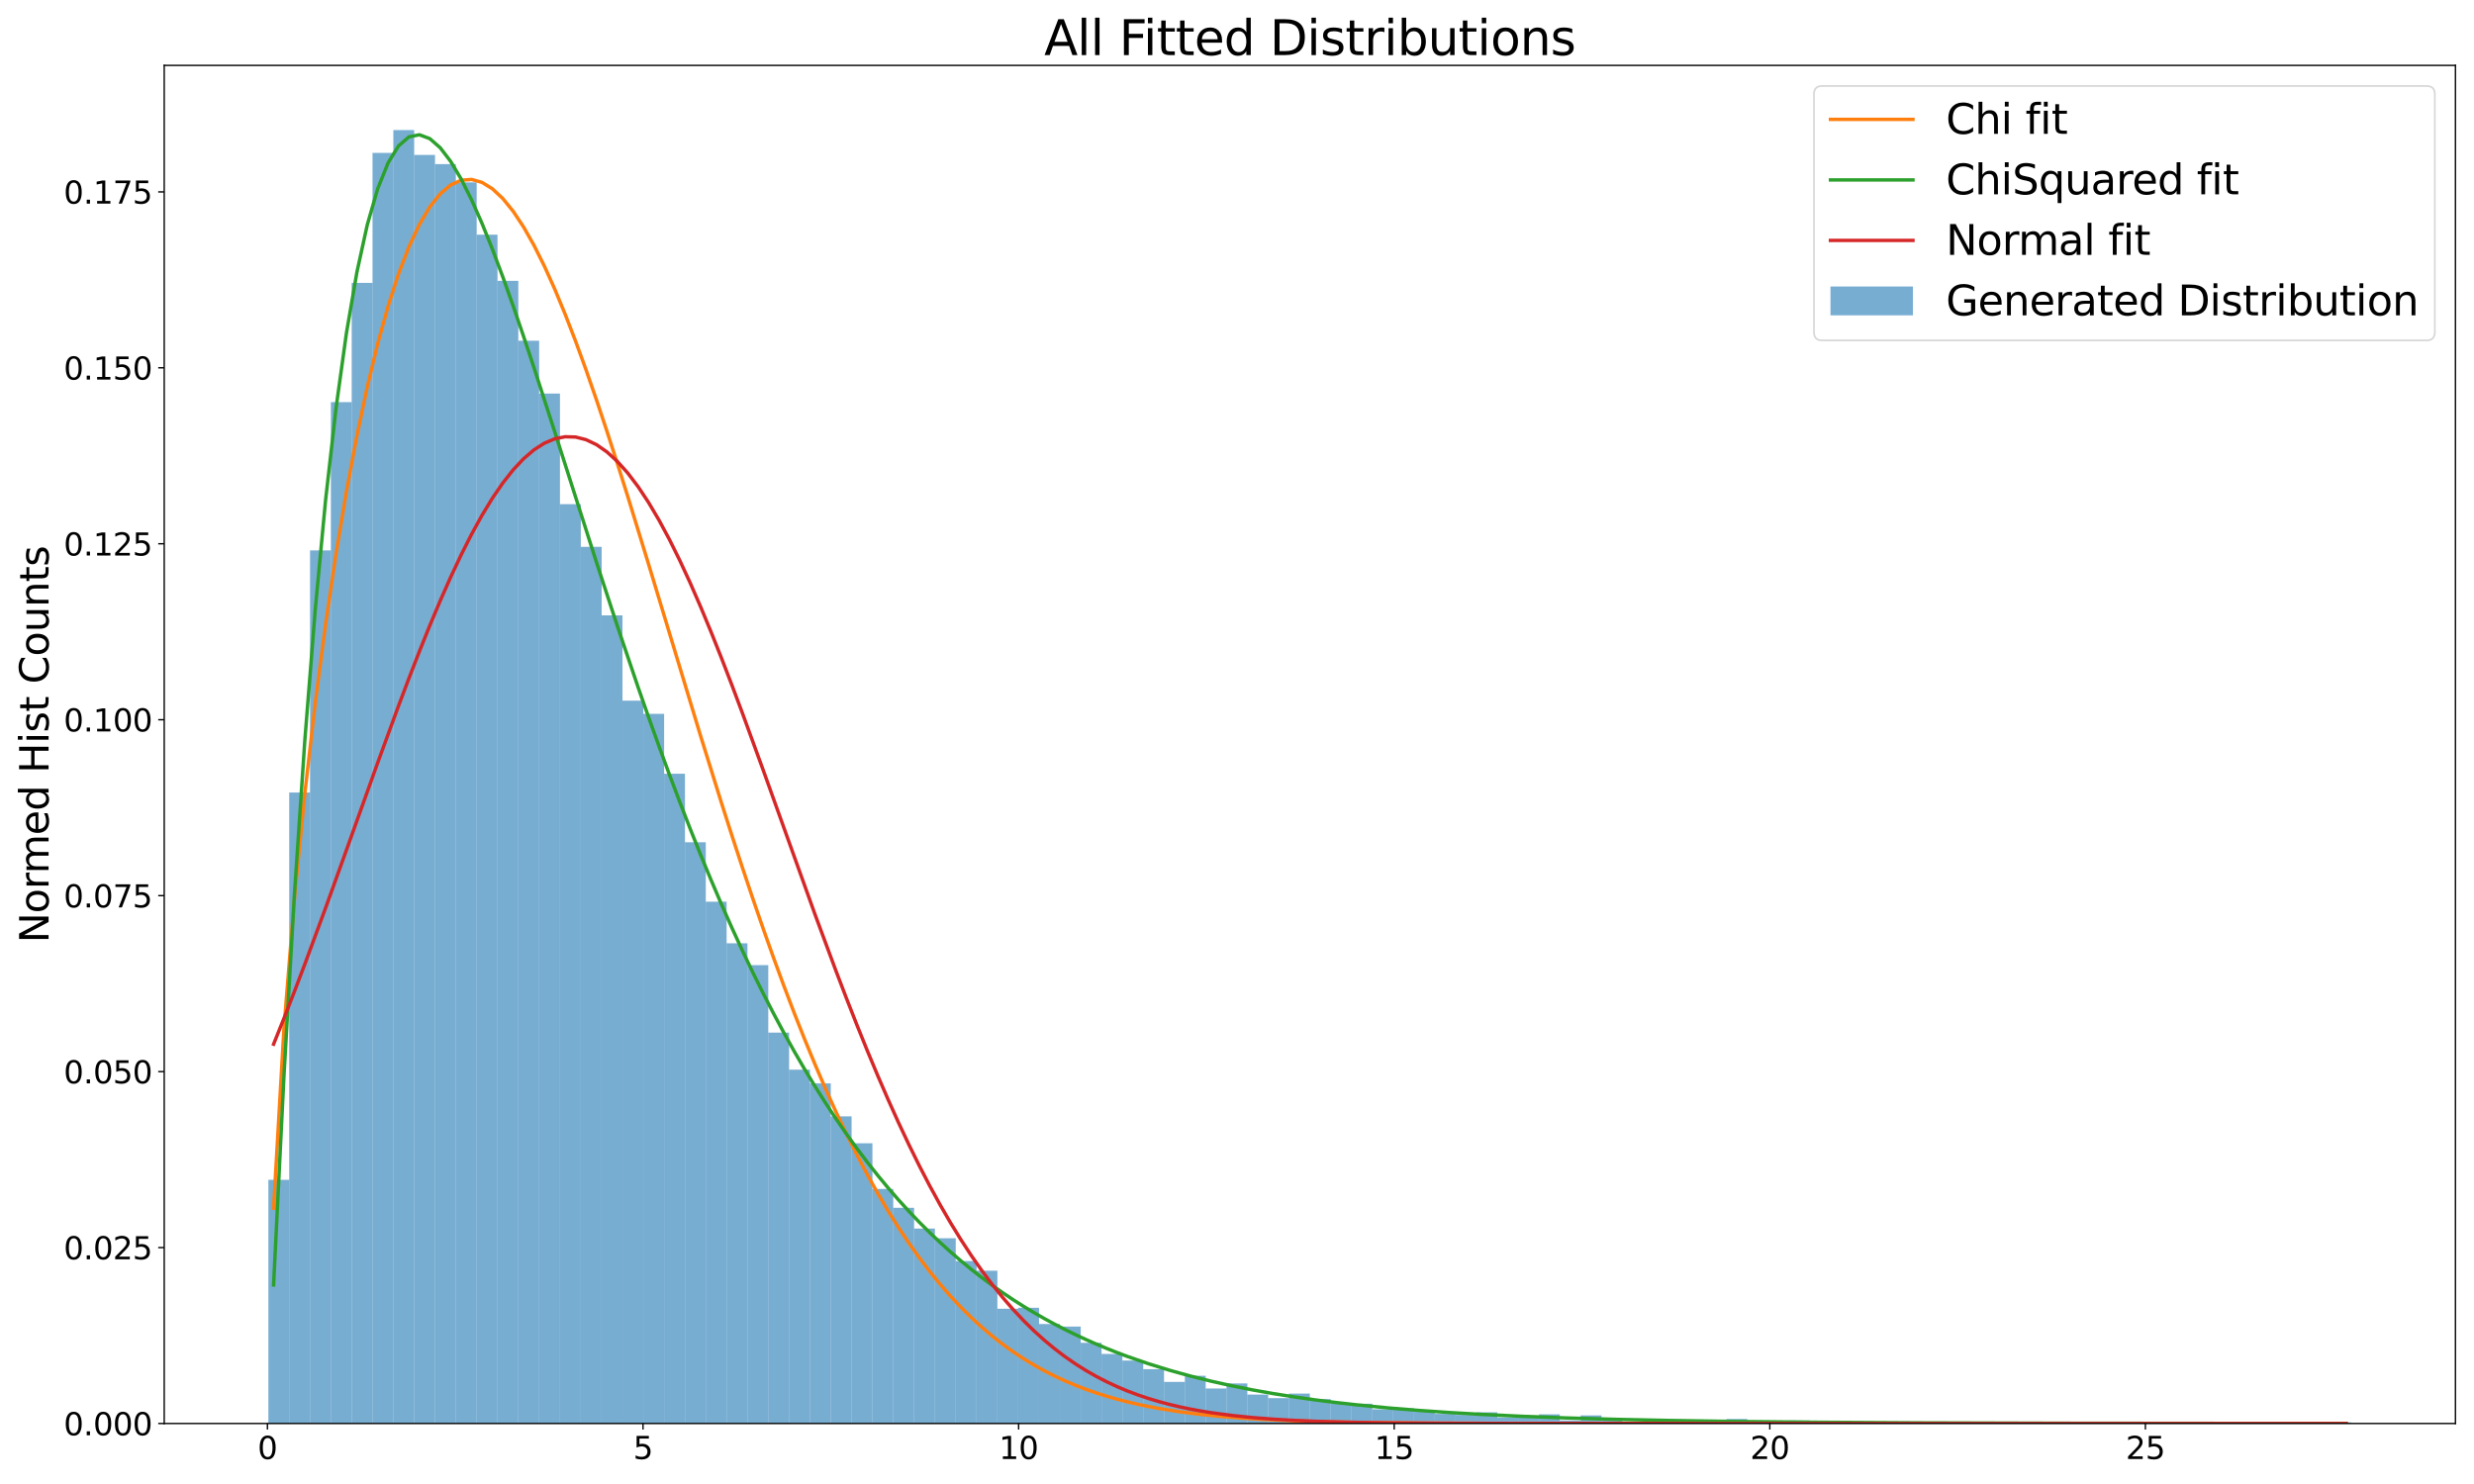 <?xml version="1.0" encoding="utf-8" standalone="no"?>
<!DOCTYPE svg PUBLIC "-//W3C//DTD SVG 1.1//EN"
  "http://www.w3.org/Graphics/SVG/1.1/DTD/svg11.dtd">
<svg height="864pt" version="1.1" viewBox="0 0 1440 864" width="1440pt" xmlns="http://www.w3.org/2000/svg" xmlns:xlink="http://www.w3.org/1999/xlink">
 <defs>
  <style type="text/css">*{stroke-linecap:butt;stroke-linejoin:round;}</style>
 </defs>
 <g id="figure_1">
  <g id="patch_1">
   <path d="M 0 864 
L 1440 864 
L 1440 0 
L 0 0 
z
" style="fill:#ffffff;"/>
  </g>
  <g id="axes_1">
   <g id="patch_2">
    <path d="M 95.59 828.779 
L 1429.2 828.779 
L 1429.2 38.076 
L 95.59 38.076 
z
" style="fill:#ffffff;"/>
   </g>
   <g id="patch_3">
    <path clip-path="url(#pc63a28cc93)" d="M 156.209 828.779 
L 168.333 828.779 
L 168.333 686.917 
L 156.209 686.917 
z
" style="fill:#1f77b4;opacity:0.6;"/>
   </g>
   <g id="patch_4">
    <path clip-path="url(#pc63a28cc93)" d="M 168.333 828.779 
L 180.456 828.779 
L 180.456 461.416 
L 168.333 461.416 
z
" style="fill:#1f77b4;opacity:0.6;"/>
   </g>
   <g id="patch_5">
    <path clip-path="url(#pc63a28cc93)" d="M 180.456 828.779 
L 192.58 828.779 
L 192.58 320.44 
L 180.456 320.44 
z
" style="fill:#1f77b4;opacity:0.6;"/>
   </g>
   <g id="patch_6">
    <path clip-path="url(#pc63a28cc93)" d="M 192.58 828.779 
L 204.704 828.779 
L 204.704 234.141 
L 192.58 234.141 
z
" style="fill:#1f77b4;opacity:0.6;"/>
   </g>
   <g id="patch_7">
    <path clip-path="url(#pc63a28cc93)" d="M 204.704 828.779 
L 216.828 828.779 
L 216.828 164.688 
L 204.704 164.688 
z
" style="fill:#1f77b4;opacity:0.6;"/>
   </g>
   <g id="patch_8">
    <path clip-path="url(#pc63a28cc93)" d="M 216.828 828.779 
L 228.951 828.779 
L 228.951 89.028 
L 216.828 89.028 
z
" style="fill:#1f77b4;opacity:0.6;"/>
   </g>
   <g id="patch_9">
    <path clip-path="url(#pc63a28cc93)" d="M 228.951 828.779 
L 241.075 828.779 
L 241.075 75.728 
L 228.951 75.728 
z
" style="fill:#1f77b4;opacity:0.6;"/>
   </g>
   <g id="patch_10">
    <path clip-path="url(#pc63a28cc93)" d="M 241.075 828.779 
L 253.199 828.779 
L 253.199 90.21 
L 241.075 90.21 
z
" style="fill:#1f77b4;opacity:0.6;"/>
   </g>
   <g id="patch_11">
    <path clip-path="url(#pc63a28cc93)" d="M 253.199 828.779 
L 265.322 828.779 
L 265.322 95.53 
L 253.199 95.53 
z
" style="fill:#1f77b4;opacity:0.6;"/>
   </g>
   <g id="patch_12">
    <path clip-path="url(#pc63a28cc93)" d="M 265.322 828.779 
L 277.446 828.779 
L 277.446 106.169 
L 265.322 106.169 
z
" style="fill:#1f77b4;opacity:0.6;"/>
   </g>
   <g id="patch_13">
    <path clip-path="url(#pc63a28cc93)" d="M 277.446 828.779 
L 289.57 828.779 
L 289.57 136.611 
L 277.446 136.611 
z
" style="fill:#1f77b4;opacity:0.6;"/>
   </g>
   <g id="patch_14">
    <path clip-path="url(#pc63a28cc93)" d="M 289.57 828.779 
L 301.694 828.779 
L 301.694 163.505 
L 289.57 163.505 
z
" style="fill:#1f77b4;opacity:0.6;"/>
   </g>
   <g id="patch_15">
    <path clip-path="url(#pc63a28cc93)" d="M 301.694 828.779 
L 313.817 828.779 
L 313.817 198.38 
L 301.694 198.38 
z
" style="fill:#1f77b4;opacity:0.6;"/>
   </g>
   <g id="patch_16">
    <path clip-path="url(#pc63a28cc93)" d="M 313.817 828.779 
L 325.941 828.779 
L 325.941 229.117 
L 313.817 229.117 
z
" style="fill:#1f77b4;opacity:0.6;"/>
   </g>
   <g id="patch_17">
    <path clip-path="url(#pc63a28cc93)" d="M 325.941 828.779 
L 338.065 828.779 
L 338.065 293.546 
L 325.941 293.546 
z
" style="fill:#1f77b4;opacity:0.6;"/>
   </g>
   <g id="patch_18">
    <path clip-path="url(#pc63a28cc93)" d="M 338.065 828.779 
L 350.189 828.779 
L 350.189 318.371 
L 338.065 318.371 
z
" style="fill:#1f77b4;opacity:0.6;"/>
   </g>
   <g id="patch_19">
    <path clip-path="url(#pc63a28cc93)" d="M 350.189 828.779 
L 362.312 828.779 
L 362.312 358.27 
L 350.189 358.27 
z
" style="fill:#1f77b4;opacity:0.6;"/>
   </g>
   <g id="patch_20">
    <path clip-path="url(#pc63a28cc93)" d="M 362.312 828.779 
L 374.436 828.779 
L 374.436 407.922 
L 362.312 407.922 
z
" style="fill:#1f77b4;opacity:0.6;"/>
   </g>
   <g id="patch_21">
    <path clip-path="url(#pc63a28cc93)" d="M 374.436 828.779 
L 386.56 828.779 
L 386.56 415.606 
L 374.436 415.606 
z
" style="fill:#1f77b4;opacity:0.6;"/>
   </g>
   <g id="patch_22">
    <path clip-path="url(#pc63a28cc93)" d="M 386.56 828.779 
L 398.683 828.779 
L 398.683 450.481 
L 386.56 450.481 
z
" style="fill:#1f77b4;opacity:0.6;"/>
   </g>
   <g id="patch_23">
    <path clip-path="url(#pc63a28cc93)" d="M 398.683 828.779 
L 410.807 828.779 
L 410.807 490.379 
L 398.683 490.379 
z
" style="fill:#1f77b4;opacity:0.6;"/>
   </g>
   <g id="patch_24">
    <path clip-path="url(#pc63a28cc93)" d="M 410.807 828.779 
L 422.931 828.779 
L 422.931 524.958 
L 410.807 524.958 
z
" style="fill:#1f77b4;opacity:0.6;"/>
   </g>
   <g id="patch_25">
    <path clip-path="url(#pc63a28cc93)" d="M 422.931 828.779 
L 435.055 828.779 
L 435.055 549.193 
L 422.931 549.193 
z
" style="fill:#1f77b4;opacity:0.6;"/>
   </g>
   <g id="patch_26">
    <path clip-path="url(#pc63a28cc93)" d="M 435.055 828.779 
L 447.178 828.779 
L 447.178 561.901 
L 435.055 561.901 
z
" style="fill:#1f77b4;opacity:0.6;"/>
   </g>
   <g id="patch_27">
    <path clip-path="url(#pc63a28cc93)" d="M 447.178 828.779 
L 459.302 828.779 
L 459.302 601.209 
L 447.178 601.209 
z
" style="fill:#1f77b4;opacity:0.6;"/>
   </g>
   <g id="patch_28">
    <path clip-path="url(#pc63a28cc93)" d="M 459.302 828.779 
L 471.426 828.779 
L 471.426 622.784 
L 459.302 622.784 
z
" style="fill:#1f77b4;opacity:0.6;"/>
   </g>
   <g id="patch_29">
    <path clip-path="url(#pc63a28cc93)" d="M 471.426 828.779 
L 483.549 828.779 
L 483.549 630.764 
L 471.426 630.764 
z
" style="fill:#1f77b4;opacity:0.6;"/>
   </g>
   <g id="patch_30">
    <path clip-path="url(#pc63a28cc93)" d="M 483.549 828.779 
L 495.673 828.779 
L 495.673 649.974 
L 483.549 649.974 
z
" style="fill:#1f77b4;opacity:0.6;"/>
   </g>
   <g id="patch_31">
    <path clip-path="url(#pc63a28cc93)" d="M 495.673 828.779 
L 507.797 828.779 
L 507.797 665.638 
L 495.673 665.638 
z
" style="fill:#1f77b4;opacity:0.6;"/>
   </g>
   <g id="patch_32">
    <path clip-path="url(#pc63a28cc93)" d="M 507.797 828.779 
L 519.921 828.779 
L 519.921 692.237 
L 507.797 692.237 
z
" style="fill:#1f77b4;opacity:0.6;"/>
   </g>
   <g id="patch_33">
    <path clip-path="url(#pc63a28cc93)" d="M 519.921 828.779 
L 532.044 828.779 
L 532.044 703.172 
L 519.921 703.172 
z
" style="fill:#1f77b4;opacity:0.6;"/>
   </g>
   <g id="patch_34">
    <path clip-path="url(#pc63a28cc93)" d="M 532.044 828.779 
L 544.168 828.779 
L 544.168 715.29 
L 532.044 715.29 
z
" style="fill:#1f77b4;opacity:0.6;"/>
   </g>
   <g id="patch_35">
    <path clip-path="url(#pc63a28cc93)" d="M 544.168 828.779 
L 556.292 828.779 
L 556.292 720.905 
L 544.168 720.905 
z
" style="fill:#1f77b4;opacity:0.6;"/>
   </g>
   <g id="patch_36">
    <path clip-path="url(#pc63a28cc93)" d="M 556.292 828.779 
L 568.416 828.779 
L 568.416 734.205 
L 556.292 734.205 
z
" style="fill:#1f77b4;opacity:0.6;"/>
   </g>
   <g id="patch_37">
    <path clip-path="url(#pc63a28cc93)" d="M 568.416 828.779 
L 580.539 828.779 
L 580.539 739.82 
L 568.416 739.82 
z
" style="fill:#1f77b4;opacity:0.6;"/>
   </g>
   <g id="patch_38">
    <path clip-path="url(#pc63a28cc93)" d="M 580.539 828.779 
L 592.663 828.779 
L 592.663 761.986 
L 580.539 761.986 
z
" style="fill:#1f77b4;opacity:0.6;"/>
   </g>
   <g id="patch_39">
    <path clip-path="url(#pc63a28cc93)" d="M 592.663 828.779 
L 604.787 828.779 
L 604.787 761.395 
L 592.663 761.395 
z
" style="fill:#1f77b4;opacity:0.6;"/>
   </g>
   <g id="patch_40">
    <path clip-path="url(#pc63a28cc93)" d="M 604.787 828.779 
L 616.91 828.779 
L 616.91 770.852 
L 604.787 770.852 
z
" style="fill:#1f77b4;opacity:0.6;"/>
   </g>
   <g id="patch_41">
    <path clip-path="url(#pc63a28cc93)" d="M 616.91 828.779 
L 629.034 828.779 
L 629.034 772.33 
L 616.91 772.33 
z
" style="fill:#1f77b4;opacity:0.6;"/>
   </g>
   <g id="patch_42">
    <path clip-path="url(#pc63a28cc93)" d="M 629.034 828.779 
L 641.158 828.779 
L 641.158 781.788 
L 629.034 781.788 
z
" style="fill:#1f77b4;opacity:0.6;"/>
   </g>
   <g id="patch_43">
    <path clip-path="url(#pc63a28cc93)" d="M 641.158 828.779 
L 653.282 828.779 
L 653.282 788.29 
L 641.158 788.29 
z
" style="fill:#1f77b4;opacity:0.6;"/>
   </g>
   <g id="patch_44">
    <path clip-path="url(#pc63a28cc93)" d="M 653.282 828.779 
L 665.405 828.779 
L 665.405 792.132 
L 653.282 792.132 
z
" style="fill:#1f77b4;opacity:0.6;"/>
   </g>
   <g id="patch_45">
    <path clip-path="url(#pc63a28cc93)" d="M 665.405 828.779 
L 677.529 828.779 
L 677.529 797.156 
L 665.405 797.156 
z
" style="fill:#1f77b4;opacity:0.6;"/>
   </g>
   <g id="patch_46">
    <path clip-path="url(#pc63a28cc93)" d="M 677.529 828.779 
L 689.653 828.779 
L 689.653 804.545 
L 677.529 804.545 
z
" style="fill:#1f77b4;opacity:0.6;"/>
   </g>
   <g id="patch_47">
    <path clip-path="url(#pc63a28cc93)" d="M 689.653 828.779 
L 701.777 828.779 
L 701.777 800.998 
L 689.653 800.998 
z
" style="fill:#1f77b4;opacity:0.6;"/>
   </g>
   <g id="patch_48">
    <path clip-path="url(#pc63a28cc93)" d="M 701.777 828.779 
L 713.9 828.779 
L 713.9 808.387 
L 701.777 808.387 
z
" style="fill:#1f77b4;opacity:0.6;"/>
   </g>
   <g id="patch_49">
    <path clip-path="url(#pc63a28cc93)" d="M 713.9 828.779 
L 726.024 828.779 
L 726.024 805.431 
L 713.9 805.431 
z
" style="fill:#1f77b4;opacity:0.6;"/>
   </g>
   <g id="patch_50">
    <path clip-path="url(#pc63a28cc93)" d="M 726.024 828.779 
L 738.148 828.779 
L 738.148 811.933 
L 726.024 811.933 
z
" style="fill:#1f77b4;opacity:0.6;"/>
   </g>
   <g id="patch_51">
    <path clip-path="url(#pc63a28cc93)" d="M 738.148 828.779 
L 750.271 828.779 
L 750.271 814.002 
L 738.148 814.002 
z
" style="fill:#1f77b4;opacity:0.6;"/>
   </g>
   <g id="patch_52">
    <path clip-path="url(#pc63a28cc93)" d="M 750.271 828.779 
L 762.395 828.779 
L 762.395 811.342 
L 750.271 811.342 
z
" style="fill:#1f77b4;opacity:0.6;"/>
   </g>
   <g id="patch_53">
    <path clip-path="url(#pc63a28cc93)" d="M 762.395 828.779 
L 774.519 828.779 
L 774.519 814.593 
L 762.395 814.593 
z
" style="fill:#1f77b4;opacity:0.6;"/>
   </g>
   <g id="patch_54">
    <path clip-path="url(#pc63a28cc93)" d="M 774.519 828.779 
L 786.643 828.779 
L 786.643 816.958 
L 774.519 816.958 
z
" style="fill:#1f77b4;opacity:0.6;"/>
   </g>
   <g id="patch_55">
    <path clip-path="url(#pc63a28cc93)" d="M 786.643 828.779 
L 798.766 828.779 
L 798.766 817.253 
L 786.643 817.253 
z
" style="fill:#1f77b4;opacity:0.6;"/>
   </g>
   <g id="patch_56">
    <path clip-path="url(#pc63a28cc93)" d="M 798.766 828.779 
L 810.89 828.779 
L 810.89 820.504 
L 798.766 820.504 
z
" style="fill:#1f77b4;opacity:0.6;"/>
   </g>
   <g id="patch_57">
    <path clip-path="url(#pc63a28cc93)" d="M 810.89 828.779 
L 823.014 828.779 
L 823.014 819.913 
L 810.89 819.913 
z
" style="fill:#1f77b4;opacity:0.6;"/>
   </g>
   <g id="patch_58">
    <path clip-path="url(#pc63a28cc93)" d="M 823.014 828.779 
L 835.138 828.779 
L 835.138 821.982 
L 823.014 821.982 
z
" style="fill:#1f77b4;opacity:0.6;"/>
   </g>
   <g id="patch_59">
    <path clip-path="url(#pc63a28cc93)" d="M 835.138 828.779 
L 847.261 828.779 
L 847.261 823.164 
L 835.138 823.164 
z
" style="fill:#1f77b4;opacity:0.6;"/>
   </g>
   <g id="patch_60">
    <path clip-path="url(#pc63a28cc93)" d="M 847.261 828.779 
L 859.385 828.779 
L 859.385 823.755 
L 847.261 823.755 
z
" style="fill:#1f77b4;opacity:0.6;"/>
   </g>
   <g id="patch_61">
    <path clip-path="url(#pc63a28cc93)" d="M 859.385 828.779 
L 871.509 828.779 
L 871.509 822.277 
L 859.385 822.277 
z
" style="fill:#1f77b4;opacity:0.6;"/>
   </g>
   <g id="patch_62">
    <path clip-path="url(#pc63a28cc93)" d="M 871.509 828.779 
L 883.632 828.779 
L 883.632 825.233 
L 871.509 825.233 
z
" style="fill:#1f77b4;opacity:0.6;"/>
   </g>
   <g id="patch_63">
    <path clip-path="url(#pc63a28cc93)" d="M 883.632 828.779 
L 895.756 828.779 
L 895.756 824.937 
L 883.632 824.937 
z
" style="fill:#1f77b4;opacity:0.6;"/>
   </g>
   <g id="patch_64">
    <path clip-path="url(#pc63a28cc93)" d="M 895.756 828.779 
L 907.88 828.779 
L 907.88 823.46 
L 895.756 823.46 
z
" style="fill:#1f77b4;opacity:0.6;"/>
   </g>
   <g id="patch_65">
    <path clip-path="url(#pc63a28cc93)" d="M 907.88 828.779 
L 920.004 828.779 
L 920.004 827.006 
L 907.88 827.006 
z
" style="fill:#1f77b4;opacity:0.6;"/>
   </g>
   <g id="patch_66">
    <path clip-path="url(#pc63a28cc93)" d="M 920.004 828.779 
L 932.127 828.779 
L 932.127 824.051 
L 920.004 824.051 
z
" style="fill:#1f77b4;opacity:0.6;"/>
   </g>
   <g id="patch_67">
    <path clip-path="url(#pc63a28cc93)" d="M 932.127 828.779 
L 944.251 828.779 
L 944.251 827.006 
L 932.127 827.006 
z
" style="fill:#1f77b4;opacity:0.6;"/>
   </g>
   <g id="patch_68">
    <path clip-path="url(#pc63a28cc93)" d="M 944.251 828.779 
L 956.375 828.779 
L 956.375 828.188 
L 944.251 828.188 
z
" style="fill:#1f77b4;opacity:0.6;"/>
   </g>
   <g id="patch_69">
    <path clip-path="url(#pc63a28cc93)" d="M 956.375 828.779 
L 968.498 828.779 
L 968.498 827.006 
L 956.375 827.006 
z
" style="fill:#1f77b4;opacity:0.6;"/>
   </g>
   <g id="patch_70">
    <path clip-path="url(#pc63a28cc93)" d="M 968.498 828.779 
L 980.622 828.779 
L 980.622 826.711 
L 968.498 826.711 
z
" style="fill:#1f77b4;opacity:0.6;"/>
   </g>
   <g id="patch_71">
    <path clip-path="url(#pc63a28cc93)" d="M 980.622 828.779 
L 992.746 828.779 
L 992.746 827.597 
L 980.622 827.597 
z
" style="fill:#1f77b4;opacity:0.6;"/>
   </g>
   <g id="patch_72">
    <path clip-path="url(#pc63a28cc93)" d="M 992.746 828.779 
L 1004.87 828.779 
L 1004.87 827.006 
L 992.746 827.006 
z
" style="fill:#1f77b4;opacity:0.6;"/>
   </g>
   <g id="patch_73">
    <path clip-path="url(#pc63a28cc93)" d="M 1004.87 828.779 
L 1016.993 828.779 
L 1016.993 826.119 
L 1004.87 826.119 
z
" style="fill:#1f77b4;opacity:0.6;"/>
   </g>
   <g id="patch_74">
    <path clip-path="url(#pc63a28cc93)" d="M 1016.993 828.779 
L 1029.117 828.779 
L 1029.117 828.484 
L 1016.993 828.484 
z
" style="fill:#1f77b4;opacity:0.6;"/>
   </g>
   <g id="patch_75">
    <path clip-path="url(#pc63a28cc93)" d="M 1029.117 828.779 
L 1041.241 828.779 
L 1041.241 827.893 
L 1029.117 827.893 
z
" style="fill:#1f77b4;opacity:0.6;"/>
   </g>
   <g id="patch_76">
    <path clip-path="url(#pc63a28cc93)" d="M 1041.241 828.779 
L 1053.365 828.779 
L 1053.365 827.006 
L 1041.241 827.006 
z
" style="fill:#1f77b4;opacity:0.6;"/>
   </g>
   <g id="patch_77">
    <path clip-path="url(#pc63a28cc93)" d="M 1053.365 828.779 
L 1065.488 828.779 
L 1065.488 828.484 
L 1053.365 828.484 
z
" style="fill:#1f77b4;opacity:0.6;"/>
   </g>
   <g id="patch_78">
    <path clip-path="url(#pc63a28cc93)" d="M 1065.488 828.779 
L 1077.612 828.779 
L 1077.612 828.188 
L 1065.488 828.188 
z
" style="fill:#1f77b4;opacity:0.6;"/>
   </g>
   <g id="patch_79">
    <path clip-path="url(#pc63a28cc93)" d="M 1077.612 828.779 
L 1089.736 828.779 
L 1089.736 828.188 
L 1077.612 828.188 
z
" style="fill:#1f77b4;opacity:0.6;"/>
   </g>
   <g id="patch_80">
    <path clip-path="url(#pc63a28cc93)" d="M 1089.736 828.779 
L 1101.859 828.779 
L 1101.859 828.188 
L 1089.736 828.188 
z
" style="fill:#1f77b4;opacity:0.6;"/>
   </g>
   <g id="patch_81">
    <path clip-path="url(#pc63a28cc93)" d="M 1101.859 828.779 
L 1113.983 828.779 
L 1113.983 828.484 
L 1101.859 828.484 
z
" style="fill:#1f77b4;opacity:0.6;"/>
   </g>
   <g id="patch_82">
    <path clip-path="url(#pc63a28cc93)" d="M 1113.983 828.779 
L 1126.107 828.779 
L 1126.107 828.484 
L 1113.983 828.484 
z
" style="fill:#1f77b4;opacity:0.6;"/>
   </g>
   <g id="patch_83">
    <path clip-path="url(#pc63a28cc93)" d="M 1126.107 828.779 
L 1138.231 828.779 
L 1138.231 827.893 
L 1126.107 827.893 
z
" style="fill:#1f77b4;opacity:0.6;"/>
   </g>
   <g id="patch_84">
    <path clip-path="url(#pc63a28cc93)" d="M 1138.231 828.779 
L 1150.354 828.779 
L 1150.354 828.484 
L 1138.231 828.484 
z
" style="fill:#1f77b4;opacity:0.6;"/>
   </g>
   <g id="patch_85">
    <path clip-path="url(#pc63a28cc93)" d="M 1150.354 828.779 
L 1162.478 828.779 
L 1162.478 828.484 
L 1150.354 828.484 
z
" style="fill:#1f77b4;opacity:0.6;"/>
   </g>
   <g id="patch_86">
    <path clip-path="url(#pc63a28cc93)" d="M 1162.478 828.779 
L 1174.602 828.779 
L 1174.602 828.484 
L 1162.478 828.484 
z
" style="fill:#1f77b4;opacity:0.6;"/>
   </g>
   <g id="patch_87">
    <path clip-path="url(#pc63a28cc93)" d="M 1174.602 828.779 
L 1186.726 828.779 
L 1186.726 828.188 
L 1174.602 828.188 
z
" style="fill:#1f77b4;opacity:0.6;"/>
   </g>
   <g id="patch_88">
    <path clip-path="url(#pc63a28cc93)" d="M 1186.726 828.779 
L 1198.849 828.779 
L 1198.849 828.779 
L 1186.726 828.779 
z
" style="fill:#1f77b4;opacity:0.6;"/>
   </g>
   <g id="patch_89">
    <path clip-path="url(#pc63a28cc93)" d="M 1198.849 828.779 
L 1210.973 828.779 
L 1210.973 828.779 
L 1198.849 828.779 
z
" style="fill:#1f77b4;opacity:0.6;"/>
   </g>
   <g id="patch_90">
    <path clip-path="url(#pc63a28cc93)" d="M 1210.973 828.779 
L 1223.097 828.779 
L 1223.097 828.779 
L 1210.973 828.779 
z
" style="fill:#1f77b4;opacity:0.6;"/>
   </g>
   <g id="patch_91">
    <path clip-path="url(#pc63a28cc93)" d="M 1223.097 828.779 
L 1235.22 828.779 
L 1235.22 828.779 
L 1223.097 828.779 
z
" style="fill:#1f77b4;opacity:0.6;"/>
   </g>
   <g id="patch_92">
    <path clip-path="url(#pc63a28cc93)" d="M 1235.22 828.779 
L 1247.344 828.779 
L 1247.344 828.484 
L 1235.22 828.484 
z
" style="fill:#1f77b4;opacity:0.6;"/>
   </g>
   <g id="patch_93">
    <path clip-path="url(#pc63a28cc93)" d="M 1247.344 828.779 
L 1259.468 828.779 
L 1259.468 828.484 
L 1247.344 828.484 
z
" style="fill:#1f77b4;opacity:0.6;"/>
   </g>
   <g id="patch_94">
    <path clip-path="url(#pc63a28cc93)" d="M 1259.468 828.779 
L 1271.592 828.779 
L 1271.592 828.484 
L 1259.468 828.484 
z
" style="fill:#1f77b4;opacity:0.6;"/>
   </g>
   <g id="patch_95">
    <path clip-path="url(#pc63a28cc93)" d="M 1271.592 828.779 
L 1283.715 828.779 
L 1283.715 828.779 
L 1271.592 828.779 
z
" style="fill:#1f77b4;opacity:0.6;"/>
   </g>
   <g id="patch_96">
    <path clip-path="url(#pc63a28cc93)" d="M 1283.715 828.779 
L 1295.839 828.779 
L 1295.839 828.779 
L 1283.715 828.779 
z
" style="fill:#1f77b4;opacity:0.6;"/>
   </g>
   <g id="patch_97">
    <path clip-path="url(#pc63a28cc93)" d="M 1295.839 828.779 
L 1307.963 828.779 
L 1307.963 828.484 
L 1295.839 828.484 
z
" style="fill:#1f77b4;opacity:0.6;"/>
   </g>
   <g id="patch_98">
    <path clip-path="url(#pc63a28cc93)" d="M 1307.963 828.779 
L 1320.086 828.779 
L 1320.086 828.779 
L 1307.963 828.779 
z
" style="fill:#1f77b4;opacity:0.6;"/>
   </g>
   <g id="patch_99">
    <path clip-path="url(#pc63a28cc93)" d="M 1320.086 828.779 
L 1332.21 828.779 
L 1332.21 828.779 
L 1320.086 828.779 
z
" style="fill:#1f77b4;opacity:0.6;"/>
   </g>
   <g id="patch_100">
    <path clip-path="url(#pc63a28cc93)" d="M 1332.21 828.779 
L 1344.334 828.779 
L 1344.334 828.779 
L 1332.21 828.779 
z
" style="fill:#1f77b4;opacity:0.6;"/>
   </g>
   <g id="patch_101">
    <path clip-path="url(#pc63a28cc93)" d="M 1344.334 828.779 
L 1356.458 828.779 
L 1356.458 828.779 
L 1344.334 828.779 
z
" style="fill:#1f77b4;opacity:0.6;"/>
   </g>
   <g id="patch_102">
    <path clip-path="url(#pc63a28cc93)" d="M 1356.458 828.779 
L 1368.581 828.779 
L 1368.581 828.188 
L 1356.458 828.188 
z
" style="fill:#1f77b4;opacity:0.6;"/>
   </g>
   <g id="matplotlib.axis_1">
    <g id="xtick_1">
     <g id="line2d_1">
      <defs>
       <path d="M 0 0 
L 0 3.5 
" id="m5652de7e91" style="stroke:#000000;stroke-width:0.8;"/>
      </defs>
      <g>
       <use style="stroke:#000000;stroke-width:0.8;" x="155.659" xlink:href="#m5652de7e91" y="828.779"/>
      </g>
     </g>
     <g id="text_1">
      <!-- 0 -->
      <g transform="translate(149.933 849.457)scale(0.18 -0.18)">
       <defs>
        <path d="M 2034 4250 
Q 1547 4250 1301 3770 
Q 1056 3291 1056 2328 
Q 1056 1369 1301 889 
Q 1547 409 2034 409 
Q 2525 409 2770 889 
Q 3016 1369 3016 2328 
Q 3016 3291 2770 3770 
Q 2525 4250 2034 4250 
z
M 2034 4750 
Q 2819 4750 3233 4129 
Q 3647 3509 3647 2328 
Q 3647 1150 3233 529 
Q 2819 -91 2034 -91 
Q 1250 -91 836 529 
Q 422 1150 422 2328 
Q 422 3509 836 4129 
Q 1250 4750 2034 4750 
z
" id="DejaVuSans-30" transform="scale(0.016)"/>
       </defs>
       <use xlink:href="#DejaVuSans-30"/>
      </g>
     </g>
    </g>
    <g id="xtick_2">
     <g id="line2d_2">
      <g>
       <use style="stroke:#000000;stroke-width:0.8;" x="374.274" xlink:href="#m5652de7e91" y="828.779"/>
      </g>
     </g>
     <g id="text_2">
      <!-- 5 -->
      <g transform="translate(368.548 849.457)scale(0.18 -0.18)">
       <defs>
        <path d="M 691 4666 
L 3169 4666 
L 3169 4134 
L 1269 4134 
L 1269 2991 
Q 1406 3038 1543 3061 
Q 1681 3084 1819 3084 
Q 2600 3084 3056 2656 
Q 3513 2228 3513 1497 
Q 3513 744 3044 326 
Q 2575 -91 1722 -91 
Q 1428 -91 1123 -41 
Q 819 9 494 109 
L 494 744 
Q 775 591 1075 516 
Q 1375 441 1709 441 
Q 2250 441 2565 725 
Q 2881 1009 2881 1497 
Q 2881 1984 2565 2268 
Q 2250 2553 1709 2553 
Q 1456 2553 1204 2497 
Q 953 2441 691 2322 
L 691 4666 
z
" id="DejaVuSans-35" transform="scale(0.016)"/>
       </defs>
       <use xlink:href="#DejaVuSans-35"/>
      </g>
     </g>
    </g>
    <g id="xtick_3">
     <g id="line2d_3">
      <g>
       <use style="stroke:#000000;stroke-width:0.8;" x="592.889" xlink:href="#m5652de7e91" y="828.779"/>
      </g>
     </g>
     <g id="text_3">
      <!-- 10 -->
      <g transform="translate(581.437 849.457)scale(0.18 -0.18)">
       <defs>
        <path d="M 794 531 
L 1825 531 
L 1825 4091 
L 703 3866 
L 703 4441 
L 1819 4666 
L 2450 4666 
L 2450 531 
L 3481 531 
L 3481 0 
L 794 0 
L 794 531 
z
" id="DejaVuSans-31" transform="scale(0.016)"/>
       </defs>
       <use xlink:href="#DejaVuSans-31"/>
       <use x="63.623" xlink:href="#DejaVuSans-30"/>
      </g>
     </g>
    </g>
    <g id="xtick_4">
     <g id="line2d_4">
      <g>
       <use style="stroke:#000000;stroke-width:0.8;" x="811.505" xlink:href="#m5652de7e91" y="828.779"/>
      </g>
     </g>
     <g id="text_4">
      <!-- 15 -->
      <g transform="translate(800.052 849.457)scale(0.18 -0.18)">
       <use xlink:href="#DejaVuSans-31"/>
       <use x="63.623" xlink:href="#DejaVuSans-35"/>
      </g>
     </g>
    </g>
    <g id="xtick_5">
     <g id="line2d_5">
      <g>
       <use style="stroke:#000000;stroke-width:0.8;" x="1030.12" xlink:href="#m5652de7e91" y="828.779"/>
      </g>
     </g>
     <g id="text_5">
      <!-- 20 -->
      <g transform="translate(1018.667 849.457)scale(0.18 -0.18)">
       <defs>
        <path d="M 1228 531 
L 3431 531 
L 3431 0 
L 469 0 
L 469 531 
Q 828 903 1448 1529 
Q 2069 2156 2228 2338 
Q 2531 2678 2651 2914 
Q 2772 3150 2772 3378 
Q 2772 3750 2511 3984 
Q 2250 4219 1831 4219 
Q 1534 4219 1204 4116 
Q 875 4013 500 3803 
L 500 4441 
Q 881 4594 1212 4672 
Q 1544 4750 1819 4750 
Q 2544 4750 2975 4387 
Q 3406 4025 3406 3419 
Q 3406 3131 3298 2873 
Q 3191 2616 2906 2266 
Q 2828 2175 2409 1742 
Q 1991 1309 1228 531 
z
" id="DejaVuSans-32" transform="scale(0.016)"/>
       </defs>
       <use xlink:href="#DejaVuSans-32"/>
       <use x="63.623" xlink:href="#DejaVuSans-30"/>
      </g>
     </g>
    </g>
    <g id="xtick_6">
     <g id="line2d_6">
      <g>
       <use style="stroke:#000000;stroke-width:0.8;" x="1248.735" xlink:href="#m5652de7e91" y="828.779"/>
      </g>
     </g>
     <g id="text_6">
      <!-- 25 -->
      <g transform="translate(1237.283 849.457)scale(0.18 -0.18)">
       <use xlink:href="#DejaVuSans-32"/>
       <use x="63.623" xlink:href="#DejaVuSans-35"/>
      </g>
     </g>
    </g>
   </g>
   <g id="matplotlib.axis_2">
    <g id="ytick_1">
     <g id="line2d_7">
      <defs>
       <path d="M 0 0 
L -3.5 0 
" id="m1598d0e51e" style="stroke:#000000;stroke-width:0.8;"/>
      </defs>
      <g>
       <use style="stroke:#000000;stroke-width:0.8;" x="95.59" xlink:href="#m1598d0e51e" y="828.779"/>
      </g>
     </g>
     <g id="text_7">
      <!-- 0.000 -->
      <g transform="translate(37.06 835.618)scale(0.18 -0.18)">
       <defs>
        <path d="M 684 794 
L 1344 794 
L 1344 0 
L 684 0 
L 684 794 
z
" id="DejaVuSans-2e" transform="scale(0.016)"/>
       </defs>
       <use xlink:href="#DejaVuSans-30"/>
       <use x="63.623" xlink:href="#DejaVuSans-2e"/>
       <use x="95.41" xlink:href="#DejaVuSans-30"/>
       <use x="159.033" xlink:href="#DejaVuSans-30"/>
       <use x="222.656" xlink:href="#DejaVuSans-30"/>
      </g>
     </g>
    </g>
    <g id="ytick_2">
     <g id="line2d_8">
      <g>
       <use style="stroke:#000000;stroke-width:0.8;" x="95.59" xlink:href="#m1598d0e51e" y="726.341"/>
      </g>
     </g>
     <g id="text_8">
      <!-- 0.025 -->
      <g transform="translate(37.06 733.18)scale(0.18 -0.18)">
       <use xlink:href="#DejaVuSans-30"/>
       <use x="63.623" xlink:href="#DejaVuSans-2e"/>
       <use x="95.41" xlink:href="#DejaVuSans-30"/>
       <use x="159.033" xlink:href="#DejaVuSans-32"/>
       <use x="222.656" xlink:href="#DejaVuSans-35"/>
      </g>
     </g>
    </g>
    <g id="ytick_3">
     <g id="line2d_9">
      <g>
       <use style="stroke:#000000;stroke-width:0.8;" x="95.59" xlink:href="#m1598d0e51e" y="623.904"/>
      </g>
     </g>
     <g id="text_9">
      <!-- 0.050 -->
      <g transform="translate(37.06 630.742)scale(0.18 -0.18)">
       <use xlink:href="#DejaVuSans-30"/>
       <use x="63.623" xlink:href="#DejaVuSans-2e"/>
       <use x="95.41" xlink:href="#DejaVuSans-30"/>
       <use x="159.033" xlink:href="#DejaVuSans-35"/>
       <use x="222.656" xlink:href="#DejaVuSans-30"/>
      </g>
     </g>
    </g>
    <g id="ytick_4">
     <g id="line2d_10">
      <g>
       <use style="stroke:#000000;stroke-width:0.8;" x="95.59" xlink:href="#m1598d0e51e" y="521.466"/>
      </g>
     </g>
     <g id="text_10">
      <!-- 0.075 -->
      <g transform="translate(37.06 528.304)scale(0.18 -0.18)">
       <defs>
        <path d="M 525 4666 
L 3525 4666 
L 3525 4397 
L 1831 0 
L 1172 0 
L 2766 4134 
L 525 4134 
L 525 4666 
z
" id="DejaVuSans-37" transform="scale(0.016)"/>
       </defs>
       <use xlink:href="#DejaVuSans-30"/>
       <use x="63.623" xlink:href="#DejaVuSans-2e"/>
       <use x="95.41" xlink:href="#DejaVuSans-30"/>
       <use x="159.033" xlink:href="#DejaVuSans-37"/>
       <use x="222.656" xlink:href="#DejaVuSans-35"/>
      </g>
     </g>
    </g>
    <g id="ytick_5">
     <g id="line2d_11">
      <g>
       <use style="stroke:#000000;stroke-width:0.8;" x="95.59" xlink:href="#m1598d0e51e" y="419.028"/>
      </g>
     </g>
     <g id="text_11">
      <!-- 0.100 -->
      <g transform="translate(37.06 425.866)scale(0.18 -0.18)">
       <use xlink:href="#DejaVuSans-30"/>
       <use x="63.623" xlink:href="#DejaVuSans-2e"/>
       <use x="95.41" xlink:href="#DejaVuSans-31"/>
       <use x="159.033" xlink:href="#DejaVuSans-30"/>
       <use x="222.656" xlink:href="#DejaVuSans-30"/>
      </g>
     </g>
    </g>
    <g id="ytick_6">
     <g id="line2d_12">
      <g>
       <use style="stroke:#000000;stroke-width:0.8;" x="95.59" xlink:href="#m1598d0e51e" y="316.59"/>
      </g>
     </g>
     <g id="text_12">
      <!-- 0.125 -->
      <g transform="translate(37.06 323.428)scale(0.18 -0.18)">
       <use xlink:href="#DejaVuSans-30"/>
       <use x="63.623" xlink:href="#DejaVuSans-2e"/>
       <use x="95.41" xlink:href="#DejaVuSans-31"/>
       <use x="159.033" xlink:href="#DejaVuSans-32"/>
       <use x="222.656" xlink:href="#DejaVuSans-35"/>
      </g>
     </g>
    </g>
    <g id="ytick_7">
     <g id="line2d_13">
      <g>
       <use style="stroke:#000000;stroke-width:0.8;" x="95.59" xlink:href="#m1598d0e51e" y="214.152"/>
      </g>
     </g>
     <g id="text_13">
      <!-- 0.150 -->
      <g transform="translate(37.06 220.99)scale(0.18 -0.18)">
       <use xlink:href="#DejaVuSans-30"/>
       <use x="63.623" xlink:href="#DejaVuSans-2e"/>
       <use x="95.41" xlink:href="#DejaVuSans-31"/>
       <use x="159.033" xlink:href="#DejaVuSans-35"/>
       <use x="222.656" xlink:href="#DejaVuSans-30"/>
      </g>
     </g>
    </g>
    <g id="ytick_8">
     <g id="line2d_14">
      <g>
       <use style="stroke:#000000;stroke-width:0.8;" x="95.59" xlink:href="#m1598d0e51e" y="111.714"/>
      </g>
     </g>
     <g id="text_14">
      <!-- 0.175 -->
      <g transform="translate(37.06 118.552)scale(0.18 -0.18)">
       <use xlink:href="#DejaVuSans-30"/>
       <use x="63.623" xlink:href="#DejaVuSans-2e"/>
       <use x="95.41" xlink:href="#DejaVuSans-31"/>
       <use x="159.033" xlink:href="#DejaVuSans-37"/>
       <use x="222.656" xlink:href="#DejaVuSans-35"/>
      </g>
     </g>
    </g>
    <g id="text_15">
     <!-- Normed Hist Counts -->
     <g transform="translate(28.276 548.967)rotate(-90)scale(0.23 -0.23)">
      <defs>
       <path d="M 628 4666 
L 1478 4666 
L 3547 763 
L 3547 4666 
L 4159 4666 
L 4159 0 
L 3309 0 
L 1241 3903 
L 1241 0 
L 628 0 
L 628 4666 
z
" id="DejaVuSans-4e" transform="scale(0.016)"/>
       <path d="M 1959 3097 
Q 1497 3097 1228 2736 
Q 959 2375 959 1747 
Q 959 1119 1226 758 
Q 1494 397 1959 397 
Q 2419 397 2687 759 
Q 2956 1122 2956 1747 
Q 2956 2369 2687 2733 
Q 2419 3097 1959 3097 
z
M 1959 3584 
Q 2709 3584 3137 3096 
Q 3566 2609 3566 1747 
Q 3566 888 3137 398 
Q 2709 -91 1959 -91 
Q 1206 -91 779 398 
Q 353 888 353 1747 
Q 353 2609 779 3096 
Q 1206 3584 1959 3584 
z
" id="DejaVuSans-6f" transform="scale(0.016)"/>
       <path d="M 2631 2963 
Q 2534 3019 2420 3045 
Q 2306 3072 2169 3072 
Q 1681 3072 1420 2755 
Q 1159 2438 1159 1844 
L 1159 0 
L 581 0 
L 581 3500 
L 1159 3500 
L 1159 2956 
Q 1341 3275 1631 3429 
Q 1922 3584 2338 3584 
Q 2397 3584 2469 3576 
Q 2541 3569 2628 3553 
L 2631 2963 
z
" id="DejaVuSans-72" transform="scale(0.016)"/>
       <path d="M 3328 2828 
Q 3544 3216 3844 3400 
Q 4144 3584 4550 3584 
Q 5097 3584 5394 3201 
Q 5691 2819 5691 2113 
L 5691 0 
L 5113 0 
L 5113 2094 
Q 5113 2597 4934 2840 
Q 4756 3084 4391 3084 
Q 3944 3084 3684 2787 
Q 3425 2491 3425 1978 
L 3425 0 
L 2847 0 
L 2847 2094 
Q 2847 2600 2669 2842 
Q 2491 3084 2119 3084 
Q 1678 3084 1418 2786 
Q 1159 2488 1159 1978 
L 1159 0 
L 581 0 
L 581 3500 
L 1159 3500 
L 1159 2956 
Q 1356 3278 1631 3431 
Q 1906 3584 2284 3584 
Q 2666 3584 2933 3390 
Q 3200 3197 3328 2828 
z
" id="DejaVuSans-6d" transform="scale(0.016)"/>
       <path d="M 3597 1894 
L 3597 1613 
L 953 1613 
Q 991 1019 1311 708 
Q 1631 397 2203 397 
Q 2534 397 2845 478 
Q 3156 559 3463 722 
L 3463 178 
Q 3153 47 2828 -22 
Q 2503 -91 2169 -91 
Q 1331 -91 842 396 
Q 353 884 353 1716 
Q 353 2575 817 3079 
Q 1281 3584 2069 3584 
Q 2775 3584 3186 3129 
Q 3597 2675 3597 1894 
z
M 3022 2063 
Q 3016 2534 2758 2815 
Q 2500 3097 2075 3097 
Q 1594 3097 1305 2825 
Q 1016 2553 972 2059 
L 3022 2063 
z
" id="DejaVuSans-65" transform="scale(0.016)"/>
       <path d="M 2906 2969 
L 2906 4863 
L 3481 4863 
L 3481 0 
L 2906 0 
L 2906 525 
Q 2725 213 2448 61 
Q 2172 -91 1784 -91 
Q 1150 -91 751 415 
Q 353 922 353 1747 
Q 353 2572 751 3078 
Q 1150 3584 1784 3584 
Q 2172 3584 2448 3432 
Q 2725 3281 2906 2969 
z
M 947 1747 
Q 947 1113 1208 752 
Q 1469 391 1925 391 
Q 2381 391 2643 752 
Q 2906 1113 2906 1747 
Q 2906 2381 2643 2742 
Q 2381 3103 1925 3103 
Q 1469 3103 1208 2742 
Q 947 2381 947 1747 
z
" id="DejaVuSans-64" transform="scale(0.016)"/>
       <path id="DejaVuSans-20" transform="scale(0.016)"/>
       <path d="M 628 4666 
L 1259 4666 
L 1259 2753 
L 3553 2753 
L 3553 4666 
L 4184 4666 
L 4184 0 
L 3553 0 
L 3553 2222 
L 1259 2222 
L 1259 0 
L 628 0 
L 628 4666 
z
" id="DejaVuSans-48" transform="scale(0.016)"/>
       <path d="M 603 3500 
L 1178 3500 
L 1178 0 
L 603 0 
L 603 3500 
z
M 603 4863 
L 1178 4863 
L 1178 4134 
L 603 4134 
L 603 4863 
z
" id="DejaVuSans-69" transform="scale(0.016)"/>
       <path d="M 2834 3397 
L 2834 2853 
Q 2591 2978 2328 3040 
Q 2066 3103 1784 3103 
Q 1356 3103 1142 2972 
Q 928 2841 928 2578 
Q 928 2378 1081 2264 
Q 1234 2150 1697 2047 
L 1894 2003 
Q 2506 1872 2764 1633 
Q 3022 1394 3022 966 
Q 3022 478 2636 193 
Q 2250 -91 1575 -91 
Q 1294 -91 989 -36 
Q 684 19 347 128 
L 347 722 
Q 666 556 975 473 
Q 1284 391 1588 391 
Q 1994 391 2212 530 
Q 2431 669 2431 922 
Q 2431 1156 2273 1281 
Q 2116 1406 1581 1522 
L 1381 1569 
Q 847 1681 609 1914 
Q 372 2147 372 2553 
Q 372 3047 722 3315 
Q 1072 3584 1716 3584 
Q 2034 3584 2315 3537 
Q 2597 3491 2834 3397 
z
" id="DejaVuSans-73" transform="scale(0.016)"/>
       <path d="M 1172 4494 
L 1172 3500 
L 2356 3500 
L 2356 3053 
L 1172 3053 
L 1172 1153 
Q 1172 725 1289 603 
Q 1406 481 1766 481 
L 2356 481 
L 2356 0 
L 1766 0 
Q 1100 0 847 248 
Q 594 497 594 1153 
L 594 3053 
L 172 3053 
L 172 3500 
L 594 3500 
L 594 4494 
L 1172 4494 
z
" id="DejaVuSans-74" transform="scale(0.016)"/>
       <path d="M 4122 4306 
L 4122 3641 
Q 3803 3938 3442 4084 
Q 3081 4231 2675 4231 
Q 1875 4231 1450 3742 
Q 1025 3253 1025 2328 
Q 1025 1406 1450 917 
Q 1875 428 2675 428 
Q 3081 428 3442 575 
Q 3803 722 4122 1019 
L 4122 359 
Q 3791 134 3420 21 
Q 3050 -91 2638 -91 
Q 1578 -91 968 557 
Q 359 1206 359 2328 
Q 359 3453 968 4101 
Q 1578 4750 2638 4750 
Q 3056 4750 3426 4639 
Q 3797 4528 4122 4306 
z
" id="DejaVuSans-43" transform="scale(0.016)"/>
       <path d="M 544 1381 
L 544 3500 
L 1119 3500 
L 1119 1403 
Q 1119 906 1312 657 
Q 1506 409 1894 409 
Q 2359 409 2629 706 
Q 2900 1003 2900 1516 
L 2900 3500 
L 3475 3500 
L 3475 0 
L 2900 0 
L 2900 538 
Q 2691 219 2414 64 
Q 2138 -91 1772 -91 
Q 1169 -91 856 284 
Q 544 659 544 1381 
z
M 1991 3584 
L 1991 3584 
z
" id="DejaVuSans-75" transform="scale(0.016)"/>
       <path d="M 3513 2113 
L 3513 0 
L 2938 0 
L 2938 2094 
Q 2938 2591 2744 2837 
Q 2550 3084 2163 3084 
Q 1697 3084 1428 2787 
Q 1159 2491 1159 1978 
L 1159 0 
L 581 0 
L 581 3500 
L 1159 3500 
L 1159 2956 
Q 1366 3272 1645 3428 
Q 1925 3584 2291 3584 
Q 2894 3584 3203 3211 
Q 3513 2838 3513 2113 
z
" id="DejaVuSans-6e" transform="scale(0.016)"/>
      </defs>
      <use xlink:href="#DejaVuSans-4e"/>
      <use x="74.805" xlink:href="#DejaVuSans-6f"/>
      <use x="135.986" xlink:href="#DejaVuSans-72"/>
      <use x="175.35" xlink:href="#DejaVuSans-6d"/>
      <use x="272.762" xlink:href="#DejaVuSans-65"/>
      <use x="334.285" xlink:href="#DejaVuSans-64"/>
      <use x="397.762" xlink:href="#DejaVuSans-20"/>
      <use x="429.549" xlink:href="#DejaVuSans-48"/>
      <use x="504.744" xlink:href="#DejaVuSans-69"/>
      <use x="532.527" xlink:href="#DejaVuSans-73"/>
      <use x="584.627" xlink:href="#DejaVuSans-74"/>
      <use x="623.836" xlink:href="#DejaVuSans-20"/>
      <use x="655.623" xlink:href="#DejaVuSans-43"/>
      <use x="725.447" xlink:href="#DejaVuSans-6f"/>
      <use x="786.629" xlink:href="#DejaVuSans-75"/>
      <use x="850.008" xlink:href="#DejaVuSans-6e"/>
      <use x="913.387" xlink:href="#DejaVuSans-74"/>
      <use x="952.596" xlink:href="#DejaVuSans-73"/>
     </g>
    </g>
   </g>
   <g id="line2d_15">
    <path clip-path="url(#pc63a28cc93)" d="M 159.24 703.439 
L 165.302 598.344 
L 171.364 523.381 
L 177.425 462.011 
L 183.487 409.352 
L 189.549 363.189 
L 195.611 322.309 
L 201.673 285.973 
L 207.735 253.694 
L 213.797 225.128 
L 219.858 200.022 
L 225.92 178.178 
L 231.982 159.433 
L 238.044 143.649 
L 244.106 130.699 
L 250.168 120.466 
L 256.23 112.838 
L 262.292 107.704 
L 268.353 104.953 
L 274.415 104.474 
L 280.477 106.152 
L 286.539 109.872 
L 292.601 115.517 
L 298.663 122.967 
L 304.725 132.099 
L 310.786 142.791 
L 316.848 154.918 
L 322.91 168.357 
L 328.972 182.983 
L 335.034 198.673 
L 341.096 215.304 
L 347.158 232.757 
L 353.219 250.914 
L 359.281 269.659 
L 365.343 288.883 
L 377.467 328.341 
L 407.776 428.44 
L 419.9 467.349 
L 425.962 486.294 
L 432.024 504.828 
L 438.086 522.904 
L 444.147 540.482 
L 450.209 557.528 
L 456.271 574.012 
L 462.333 589.91 
L 468.395 605.204 
L 474.457 619.878 
L 480.519 633.924 
L 486.58 647.336 
L 492.642 660.111 
L 498.704 672.252 
L 504.766 683.764 
L 510.828 694.655 
L 516.89 704.935 
L 522.952 714.619 
L 529.013 723.72 
L 535.075 732.256 
L 541.137 740.245 
L 547.199 747.707 
L 553.261 754.662 
L 559.323 761.132 
L 565.385 767.137 
L 571.446 772.702 
L 577.508 777.847 
L 583.57 782.596 
L 589.632 786.969 
L 595.694 790.99 
L 601.756 794.679 
L 607.818 798.058 
L 613.88 801.147 
L 619.941 803.965 
L 626.003 806.531 
L 632.065 808.864 
L 638.127 810.981 
L 644.189 812.899 
L 650.251 814.632 
L 656.313 816.196 
L 662.374 817.606 
L 668.436 818.873 
L 674.498 820.01 
L 686.622 821.941 
L 698.746 823.48 
L 710.869 824.699 
L 722.993 825.657 
L 735.117 826.405 
L 753.302 827.224 
L 771.488 827.774 
L 795.735 828.23 
L 826.045 828.53 
L 868.478 828.702 
L 953.344 828.773 
L 1365.55 828.779 
L 1365.55 828.779 
" style="fill:none;stroke:#ff7f0e;stroke-linecap:square;stroke-width:2;"/>
   </g>
   <g id="line2d_16">
    <path clip-path="url(#pc63a28cc93)" d="M 159.24 748.106 
L 165.302 625.786 
L 171.364 520.822 
L 177.425 431.105 
L 183.487 354.936 
L 189.549 290.837 
L 195.611 237.494 
L 201.673 193.73 
L 207.735 158.485 
L 213.797 130.804 
L 219.858 109.825 
L 225.92 94.769 
L 231.982 84.933 
L 238.044 79.684 
L 244.106 78.451 
L 250.168 80.718 
L 256.23 86.021 
L 262.292 93.945 
L 268.353 104.115 
L 274.415 116.195 
L 280.477 129.884 
L 286.539 144.914 
L 292.601 161.043 
L 298.663 178.06 
L 304.725 195.772 
L 310.786 214.012 
L 322.91 251.496 
L 347.158 327.318 
L 359.281 364.322 
L 371.405 400.106 
L 377.467 417.444 
L 383.529 434.372 
L 389.591 450.869 
L 395.652 466.917 
L 401.714 482.503 
L 407.776 497.617 
L 413.838 512.253 
L 419.9 526.407 
L 425.962 540.079 
L 432.024 553.27 
L 438.086 565.984 
L 444.147 578.225 
L 450.209 590.001 
L 456.271 601.319 
L 462.333 612.188 
L 468.395 622.617 
L 474.457 632.617 
L 480.519 642.199 
L 486.58 651.375 
L 492.642 660.155 
L 498.704 668.552 
L 504.766 676.578 
L 510.828 684.245 
L 516.89 691.565 
L 522.952 698.551 
L 529.013 705.215 
L 535.075 711.569 
L 541.137 717.624 
L 547.199 723.391 
L 553.261 728.884 
L 559.323 734.112 
L 565.385 739.086 
L 571.446 743.818 
L 577.508 748.316 
L 583.57 752.593 
L 589.632 756.656 
L 595.694 760.516 
L 601.756 764.181 
L 607.818 767.661 
L 613.88 770.963 
L 619.941 774.097 
L 626.003 777.069 
L 632.065 779.888 
L 638.127 782.561 
L 644.189 785.095 
L 650.251 787.496 
L 656.313 789.77 
L 668.436 793.966 
L 680.56 797.727 
L 692.684 801.097 
L 704.807 804.113 
L 716.931 806.812 
L 729.055 809.224 
L 741.179 811.379 
L 753.302 813.303 
L 765.426 815.02 
L 777.55 816.551 
L 789.674 817.916 
L 807.859 819.69 
L 826.045 821.179 
L 844.23 822.429 
L 862.416 823.478 
L 886.663 824.615 
L 910.911 825.513 
L 941.22 826.371 
L 971.529 827.006 
L 1007.901 827.554 
L 1056.395 828.032 
L 1117.014 828.379 
L 1201.88 828.613 
L 1341.303 828.741 
L 1365.55 828.749 
L 1365.55 828.749 
" style="fill:none;stroke:#2ca02c;stroke-linecap:square;stroke-width:2;"/>
   </g>
   <g id="line2d_17">
    <path clip-path="url(#pc63a28cc93)" d="M 159.24 607.938 
L 165.302 592.822 
L 171.364 577.269 
L 177.425 561.327 
L 189.549 528.496 
L 201.673 494.821 
L 219.858 444.013 
L 231.982 410.908 
L 238.044 394.85 
L 244.106 379.245 
L 250.168 364.183 
L 256.23 349.755 
L 262.292 336.05 
L 268.353 323.156 
L 274.415 311.156 
L 280.477 300.127 
L 286.539 290.144 
L 292.601 281.275 
L 298.663 273.579 
L 304.725 267.111 
L 310.786 261.915 
L 316.848 258.029 
L 322.91 255.479 
L 328.972 254.283 
L 335.034 254.451 
L 341.096 255.981 
L 347.158 258.861 
L 353.219 263.073 
L 359.281 268.585 
L 365.343 275.359 
L 371.405 283.348 
L 377.467 292.498 
L 383.529 302.744 
L 389.591 314.019 
L 395.652 326.247 
L 401.714 339.348 
L 407.776 353.238 
L 413.838 367.83 
L 419.9 383.034 
L 425.962 398.76 
L 432.024 414.914 
L 444.147 448.147 
L 474.457 532.588 
L 486.58 565.28 
L 492.642 581.131 
L 498.704 596.58 
L 504.766 611.582 
L 510.828 626.097 
L 516.89 640.09 
L 522.952 653.534 
L 529.013 666.406 
L 535.075 678.69 
L 541.137 690.373 
L 547.199 701.45 
L 553.261 711.918 
L 559.323 721.78 
L 565.385 731.042 
L 571.446 739.714 
L 577.508 747.809 
L 583.57 755.343 
L 589.632 762.334 
L 595.694 768.802 
L 601.756 774.769 
L 607.818 780.258 
L 613.88 785.292 
L 619.941 789.896 
L 626.003 794.096 
L 632.065 797.915 
L 638.127 801.379 
L 644.189 804.511 
L 650.251 807.337 
L 656.313 809.879 
L 662.374 812.158 
L 668.436 814.198 
L 674.498 816.017 
L 680.56 817.636 
L 686.622 819.073 
L 692.684 820.345 
L 698.746 821.467 
L 704.807 822.455 
L 716.931 824.082 
L 729.055 825.324 
L 741.179 826.261 
L 753.302 826.962 
L 765.426 827.48 
L 783.612 828.007 
L 807.859 828.407 
L 838.168 828.637 
L 886.663 828.752 
L 1044.272 828.779 
L 1365.55 828.779 
L 1365.55 828.779 
" style="fill:none;stroke:#d62728;stroke-linecap:square;stroke-width:2;"/>
   </g>
   <g id="patch_103">
    <path d="M 95.59 828.779 
L 95.59 38.076 
" style="fill:none;stroke:#000000;stroke-linecap:square;stroke-linejoin:miter;stroke-width:0.8;"/>
   </g>
   <g id="patch_104">
    <path d="M 1429.2 828.779 
L 1429.2 38.076 
" style="fill:none;stroke:#000000;stroke-linecap:square;stroke-linejoin:miter;stroke-width:0.8;"/>
   </g>
   <g id="patch_105">
    <path d="M 95.59 828.779 
L 1429.2 828.779 
" style="fill:none;stroke:#000000;stroke-linecap:square;stroke-linejoin:miter;stroke-width:0.8;"/>
   </g>
   <g id="patch_106">
    <path d="M 95.59 38.076 
L 1429.2 38.076 
" style="fill:none;stroke:#000000;stroke-linecap:square;stroke-linejoin:miter;stroke-width:0.8;"/>
   </g>
   <g id="text_16">
    <!-- All Fitted Distributions -->
    <g transform="translate(607.77 32.076)scale(0.28 -0.28)">
     <defs>
      <path d="M 2188 4044 
L 1331 1722 
L 3047 1722 
L 2188 4044 
z
M 1831 4666 
L 2547 4666 
L 4325 0 
L 3669 0 
L 3244 1197 
L 1141 1197 
L 716 0 
L 50 0 
L 1831 4666 
z
" id="DejaVuSans-41" transform="scale(0.016)"/>
      <path d="M 603 4863 
L 1178 4863 
L 1178 0 
L 603 0 
L 603 4863 
z
" id="DejaVuSans-6c" transform="scale(0.016)"/>
      <path d="M 628 4666 
L 3309 4666 
L 3309 4134 
L 1259 4134 
L 1259 2759 
L 3109 2759 
L 3109 2228 
L 1259 2228 
L 1259 0 
L 628 0 
L 628 4666 
z
" id="DejaVuSans-46" transform="scale(0.016)"/>
      <path d="M 1259 4147 
L 1259 519 
L 2022 519 
Q 2988 519 3436 956 
Q 3884 1394 3884 2338 
Q 3884 3275 3436 3711 
Q 2988 4147 2022 4147 
L 1259 4147 
z
M 628 4666 
L 1925 4666 
Q 3281 4666 3915 4102 
Q 4550 3538 4550 2338 
Q 4550 1131 3912 565 
Q 3275 0 1925 0 
L 628 0 
L 628 4666 
z
" id="DejaVuSans-44" transform="scale(0.016)"/>
      <path d="M 3116 1747 
Q 3116 2381 2855 2742 
Q 2594 3103 2138 3103 
Q 1681 3103 1420 2742 
Q 1159 2381 1159 1747 
Q 1159 1113 1420 752 
Q 1681 391 2138 391 
Q 2594 391 2855 752 
Q 3116 1113 3116 1747 
z
M 1159 2969 
Q 1341 3281 1617 3432 
Q 1894 3584 2278 3584 
Q 2916 3584 3314 3078 
Q 3713 2572 3713 1747 
Q 3713 922 3314 415 
Q 2916 -91 2278 -91 
Q 1894 -91 1617 61 
Q 1341 213 1159 525 
L 1159 0 
L 581 0 
L 581 4863 
L 1159 4863 
L 1159 2969 
z
" id="DejaVuSans-62" transform="scale(0.016)"/>
     </defs>
     <use xlink:href="#DejaVuSans-41"/>
     <use x="68.408" xlink:href="#DejaVuSans-6c"/>
     <use x="96.191" xlink:href="#DejaVuSans-6c"/>
     <use x="123.975" xlink:href="#DejaVuSans-20"/>
     <use x="155.762" xlink:href="#DejaVuSans-46"/>
     <use x="206.031" xlink:href="#DejaVuSans-69"/>
     <use x="233.814" xlink:href="#DejaVuSans-74"/>
     <use x="273.023" xlink:href="#DejaVuSans-74"/>
     <use x="312.232" xlink:href="#DejaVuSans-65"/>
     <use x="373.756" xlink:href="#DejaVuSans-64"/>
     <use x="437.232" xlink:href="#DejaVuSans-20"/>
     <use x="469.02" xlink:href="#DejaVuSans-44"/>
     <use x="546.021" xlink:href="#DejaVuSans-69"/>
     <use x="573.805" xlink:href="#DejaVuSans-73"/>
     <use x="625.904" xlink:href="#DejaVuSans-74"/>
     <use x="665.113" xlink:href="#DejaVuSans-72"/>
     <use x="706.227" xlink:href="#DejaVuSans-69"/>
     <use x="734.01" xlink:href="#DejaVuSans-62"/>
     <use x="797.486" xlink:href="#DejaVuSans-75"/>
     <use x="860.865" xlink:href="#DejaVuSans-74"/>
     <use x="900.074" xlink:href="#DejaVuSans-69"/>
     <use x="927.857" xlink:href="#DejaVuSans-6f"/>
     <use x="989.039" xlink:href="#DejaVuSans-6e"/>
     <use x="1052.418" xlink:href="#DejaVuSans-73"/>
    </g>
   </g>
   <g id="legend_1">
    <g id="patch_107">
     <path d="M 1060.635 198.186 
L 1412.4 198.186 
Q 1417.2 198.186 1417.2 193.386 
L 1417.2 54.876 
Q 1417.2 50.076 1412.4 50.076 
L 1060.635 50.076 
Q 1055.835 50.076 1055.835 54.876 
L 1055.835 193.386 
Q 1055.835 198.186 1060.635 198.186 
z
" style="fill:#ffffff;opacity:0.8;stroke:#cccccc;stroke-linejoin:miter;"/>
    </g>
    <g id="line2d_18">
     <path d="M 1065.435 69.512 
L 1113.435 69.512 
" style="fill:none;stroke:#ff7f0e;stroke-linecap:square;stroke-width:2;"/>
    </g>
    <g id="line2d_19"/>
    <g id="text_17">
     <!-- Chi fit -->
     <g transform="translate(1132.635 77.912)scale(0.24 -0.24)">
      <defs>
       <path d="M 3513 2113 
L 3513 0 
L 2938 0 
L 2938 2094 
Q 2938 2591 2744 2837 
Q 2550 3084 2163 3084 
Q 1697 3084 1428 2787 
Q 1159 2491 1159 1978 
L 1159 0 
L 581 0 
L 581 4863 
L 1159 4863 
L 1159 2956 
Q 1366 3272 1645 3428 
Q 1925 3584 2291 3584 
Q 2894 3584 3203 3211 
Q 3513 2838 3513 2113 
z
" id="DejaVuSans-68" transform="scale(0.016)"/>
       <path d="M 2375 4863 
L 2375 4384 
L 1825 4384 
Q 1516 4384 1395 4259 
Q 1275 4134 1275 3809 
L 1275 3500 
L 2222 3500 
L 2222 3053 
L 1275 3053 
L 1275 0 
L 697 0 
L 697 3053 
L 147 3053 
L 147 3500 
L 697 3500 
L 697 3744 
Q 697 4328 969 4595 
Q 1241 4863 1831 4863 
L 2375 4863 
z
" id="DejaVuSans-66" transform="scale(0.016)"/>
      </defs>
      <use xlink:href="#DejaVuSans-43"/>
      <use x="69.824" xlink:href="#DejaVuSans-68"/>
      <use x="133.203" xlink:href="#DejaVuSans-69"/>
      <use x="160.986" xlink:href="#DejaVuSans-20"/>
      <use x="192.773" xlink:href="#DejaVuSans-66"/>
      <use x="227.979" xlink:href="#DejaVuSans-69"/>
      <use x="255.762" xlink:href="#DejaVuSans-74"/>
     </g>
    </g>
    <g id="line2d_20">
     <path d="M 1065.435 104.739 
L 1113.435 104.739 
" style="fill:none;stroke:#2ca02c;stroke-linecap:square;stroke-width:2;"/>
    </g>
    <g id="line2d_21"/>
    <g id="text_18">
     <!-- ChiSquared fit -->
     <g transform="translate(1132.635 113.139)scale(0.24 -0.24)">
      <defs>
       <path d="M 3425 4513 
L 3425 3897 
Q 3066 4069 2747 4153 
Q 2428 4238 2131 4238 
Q 1616 4238 1336 4038 
Q 1056 3838 1056 3469 
Q 1056 3159 1242 3001 
Q 1428 2844 1947 2747 
L 2328 2669 
Q 3034 2534 3370 2195 
Q 3706 1856 3706 1288 
Q 3706 609 3251 259 
Q 2797 -91 1919 -91 
Q 1588 -91 1214 -16 
Q 841 59 441 206 
L 441 856 
Q 825 641 1194 531 
Q 1563 422 1919 422 
Q 2459 422 2753 634 
Q 3047 847 3047 1241 
Q 3047 1584 2836 1778 
Q 2625 1972 2144 2069 
L 1759 2144 
Q 1053 2284 737 2584 
Q 422 2884 422 3419 
Q 422 4038 858 4394 
Q 1294 4750 2059 4750 
Q 2388 4750 2728 4690 
Q 3069 4631 3425 4513 
z
" id="DejaVuSans-53" transform="scale(0.016)"/>
       <path d="M 947 1747 
Q 947 1113 1208 752 
Q 1469 391 1925 391 
Q 2381 391 2643 752 
Q 2906 1113 2906 1747 
Q 2906 2381 2643 2742 
Q 2381 3103 1925 3103 
Q 1469 3103 1208 2742 
Q 947 2381 947 1747 
z
M 2906 525 
Q 2725 213 2448 61 
Q 2172 -91 1784 -91 
Q 1150 -91 751 415 
Q 353 922 353 1747 
Q 353 2572 751 3078 
Q 1150 3584 1784 3584 
Q 2172 3584 2448 3432 
Q 2725 3281 2906 2969 
L 2906 3500 
L 3481 3500 
L 3481 -1331 
L 2906 -1331 
L 2906 525 
z
" id="DejaVuSans-71" transform="scale(0.016)"/>
       <path d="M 2194 1759 
Q 1497 1759 1228 1600 
Q 959 1441 959 1056 
Q 959 750 1161 570 
Q 1363 391 1709 391 
Q 2188 391 2477 730 
Q 2766 1069 2766 1631 
L 2766 1759 
L 2194 1759 
z
M 3341 1997 
L 3341 0 
L 2766 0 
L 2766 531 
Q 2569 213 2275 61 
Q 1981 -91 1556 -91 
Q 1019 -91 701 211 
Q 384 513 384 1019 
Q 384 1609 779 1909 
Q 1175 2209 1959 2209 
L 2766 2209 
L 2766 2266 
Q 2766 2663 2505 2880 
Q 2244 3097 1772 3097 
Q 1472 3097 1187 3025 
Q 903 2953 641 2809 
L 641 3341 
Q 956 3463 1253 3523 
Q 1550 3584 1831 3584 
Q 2591 3584 2966 3190 
Q 3341 2797 3341 1997 
z
" id="DejaVuSans-61" transform="scale(0.016)"/>
      </defs>
      <use xlink:href="#DejaVuSans-43"/>
      <use x="69.824" xlink:href="#DejaVuSans-68"/>
      <use x="133.203" xlink:href="#DejaVuSans-69"/>
      <use x="160.986" xlink:href="#DejaVuSans-53"/>
      <use x="224.463" xlink:href="#DejaVuSans-71"/>
      <use x="287.939" xlink:href="#DejaVuSans-75"/>
      <use x="351.318" xlink:href="#DejaVuSans-61"/>
      <use x="412.598" xlink:href="#DejaVuSans-72"/>
      <use x="451.461" xlink:href="#DejaVuSans-65"/>
      <use x="512.984" xlink:href="#DejaVuSans-64"/>
      <use x="576.461" xlink:href="#DejaVuSans-20"/>
      <use x="608.248" xlink:href="#DejaVuSans-66"/>
      <use x="643.453" xlink:href="#DejaVuSans-69"/>
      <use x="671.236" xlink:href="#DejaVuSans-74"/>
     </g>
    </g>
    <g id="line2d_22">
     <path d="M 1065.435 139.967 
L 1113.435 139.967 
" style="fill:none;stroke:#d62728;stroke-linecap:square;stroke-width:2;"/>
    </g>
    <g id="line2d_23"/>
    <g id="text_19">
     <!-- Normal fit -->
     <g transform="translate(1132.635 148.367)scale(0.24 -0.24)">
      <use xlink:href="#DejaVuSans-4e"/>
      <use x="74.805" xlink:href="#DejaVuSans-6f"/>
      <use x="135.986" xlink:href="#DejaVuSans-72"/>
      <use x="175.35" xlink:href="#DejaVuSans-6d"/>
      <use x="272.762" xlink:href="#DejaVuSans-61"/>
      <use x="334.041" xlink:href="#DejaVuSans-6c"/>
      <use x="361.824" xlink:href="#DejaVuSans-20"/>
      <use x="393.611" xlink:href="#DejaVuSans-66"/>
      <use x="428.816" xlink:href="#DejaVuSans-69"/>
      <use x="456.6" xlink:href="#DejaVuSans-74"/>
     </g>
    </g>
    <g id="patch_108">
     <path d="M 1065.435 183.594 
L 1113.435 183.594 
L 1113.435 166.794 
L 1065.435 166.794 
z
" style="fill:#1f77b4;opacity:0.6;"/>
    </g>
    <g id="text_20">
     <!-- Generated Distribution -->
     <g transform="translate(1132.635 183.594)scale(0.24 -0.24)">
      <defs>
       <path d="M 3809 666 
L 3809 1919 
L 2778 1919 
L 2778 2438 
L 4434 2438 
L 4434 434 
Q 4069 175 3628 42 
Q 3188 -91 2688 -91 
Q 1594 -91 976 548 
Q 359 1188 359 2328 
Q 359 3472 976 4111 
Q 1594 4750 2688 4750 
Q 3144 4750 3555 4637 
Q 3966 4525 4313 4306 
L 4313 3634 
Q 3963 3931 3569 4081 
Q 3175 4231 2741 4231 
Q 1884 4231 1454 3753 
Q 1025 3275 1025 2328 
Q 1025 1384 1454 906 
Q 1884 428 2741 428 
Q 3075 428 3337 486 
Q 3600 544 3809 666 
z
" id="DejaVuSans-47" transform="scale(0.016)"/>
      </defs>
      <use xlink:href="#DejaVuSans-47"/>
      <use x="77.49" xlink:href="#DejaVuSans-65"/>
      <use x="139.014" xlink:href="#DejaVuSans-6e"/>
      <use x="202.393" xlink:href="#DejaVuSans-65"/>
      <use x="263.916" xlink:href="#DejaVuSans-72"/>
      <use x="305.029" xlink:href="#DejaVuSans-61"/>
      <use x="366.309" xlink:href="#DejaVuSans-74"/>
      <use x="405.518" xlink:href="#DejaVuSans-65"/>
      <use x="467.041" xlink:href="#DejaVuSans-64"/>
      <use x="530.518" xlink:href="#DejaVuSans-20"/>
      <use x="562.305" xlink:href="#DejaVuSans-44"/>
      <use x="639.307" xlink:href="#DejaVuSans-69"/>
      <use x="667.09" xlink:href="#DejaVuSans-73"/>
      <use x="719.189" xlink:href="#DejaVuSans-74"/>
      <use x="758.398" xlink:href="#DejaVuSans-72"/>
      <use x="799.512" xlink:href="#DejaVuSans-69"/>
      <use x="827.295" xlink:href="#DejaVuSans-62"/>
      <use x="890.771" xlink:href="#DejaVuSans-75"/>
      <use x="954.15" xlink:href="#DejaVuSans-74"/>
      <use x="993.359" xlink:href="#DejaVuSans-69"/>
      <use x="1021.143" xlink:href="#DejaVuSans-6f"/>
      <use x="1082.324" xlink:href="#DejaVuSans-6e"/>
     </g>
    </g>
   </g>
  </g>
 </g>
 <defs>
  <clipPath id="pc63a28cc93">
   <rect height="790.704" width="1333.61" x="95.59" y="38.076"/>
  </clipPath>
 </defs>
</svg>
